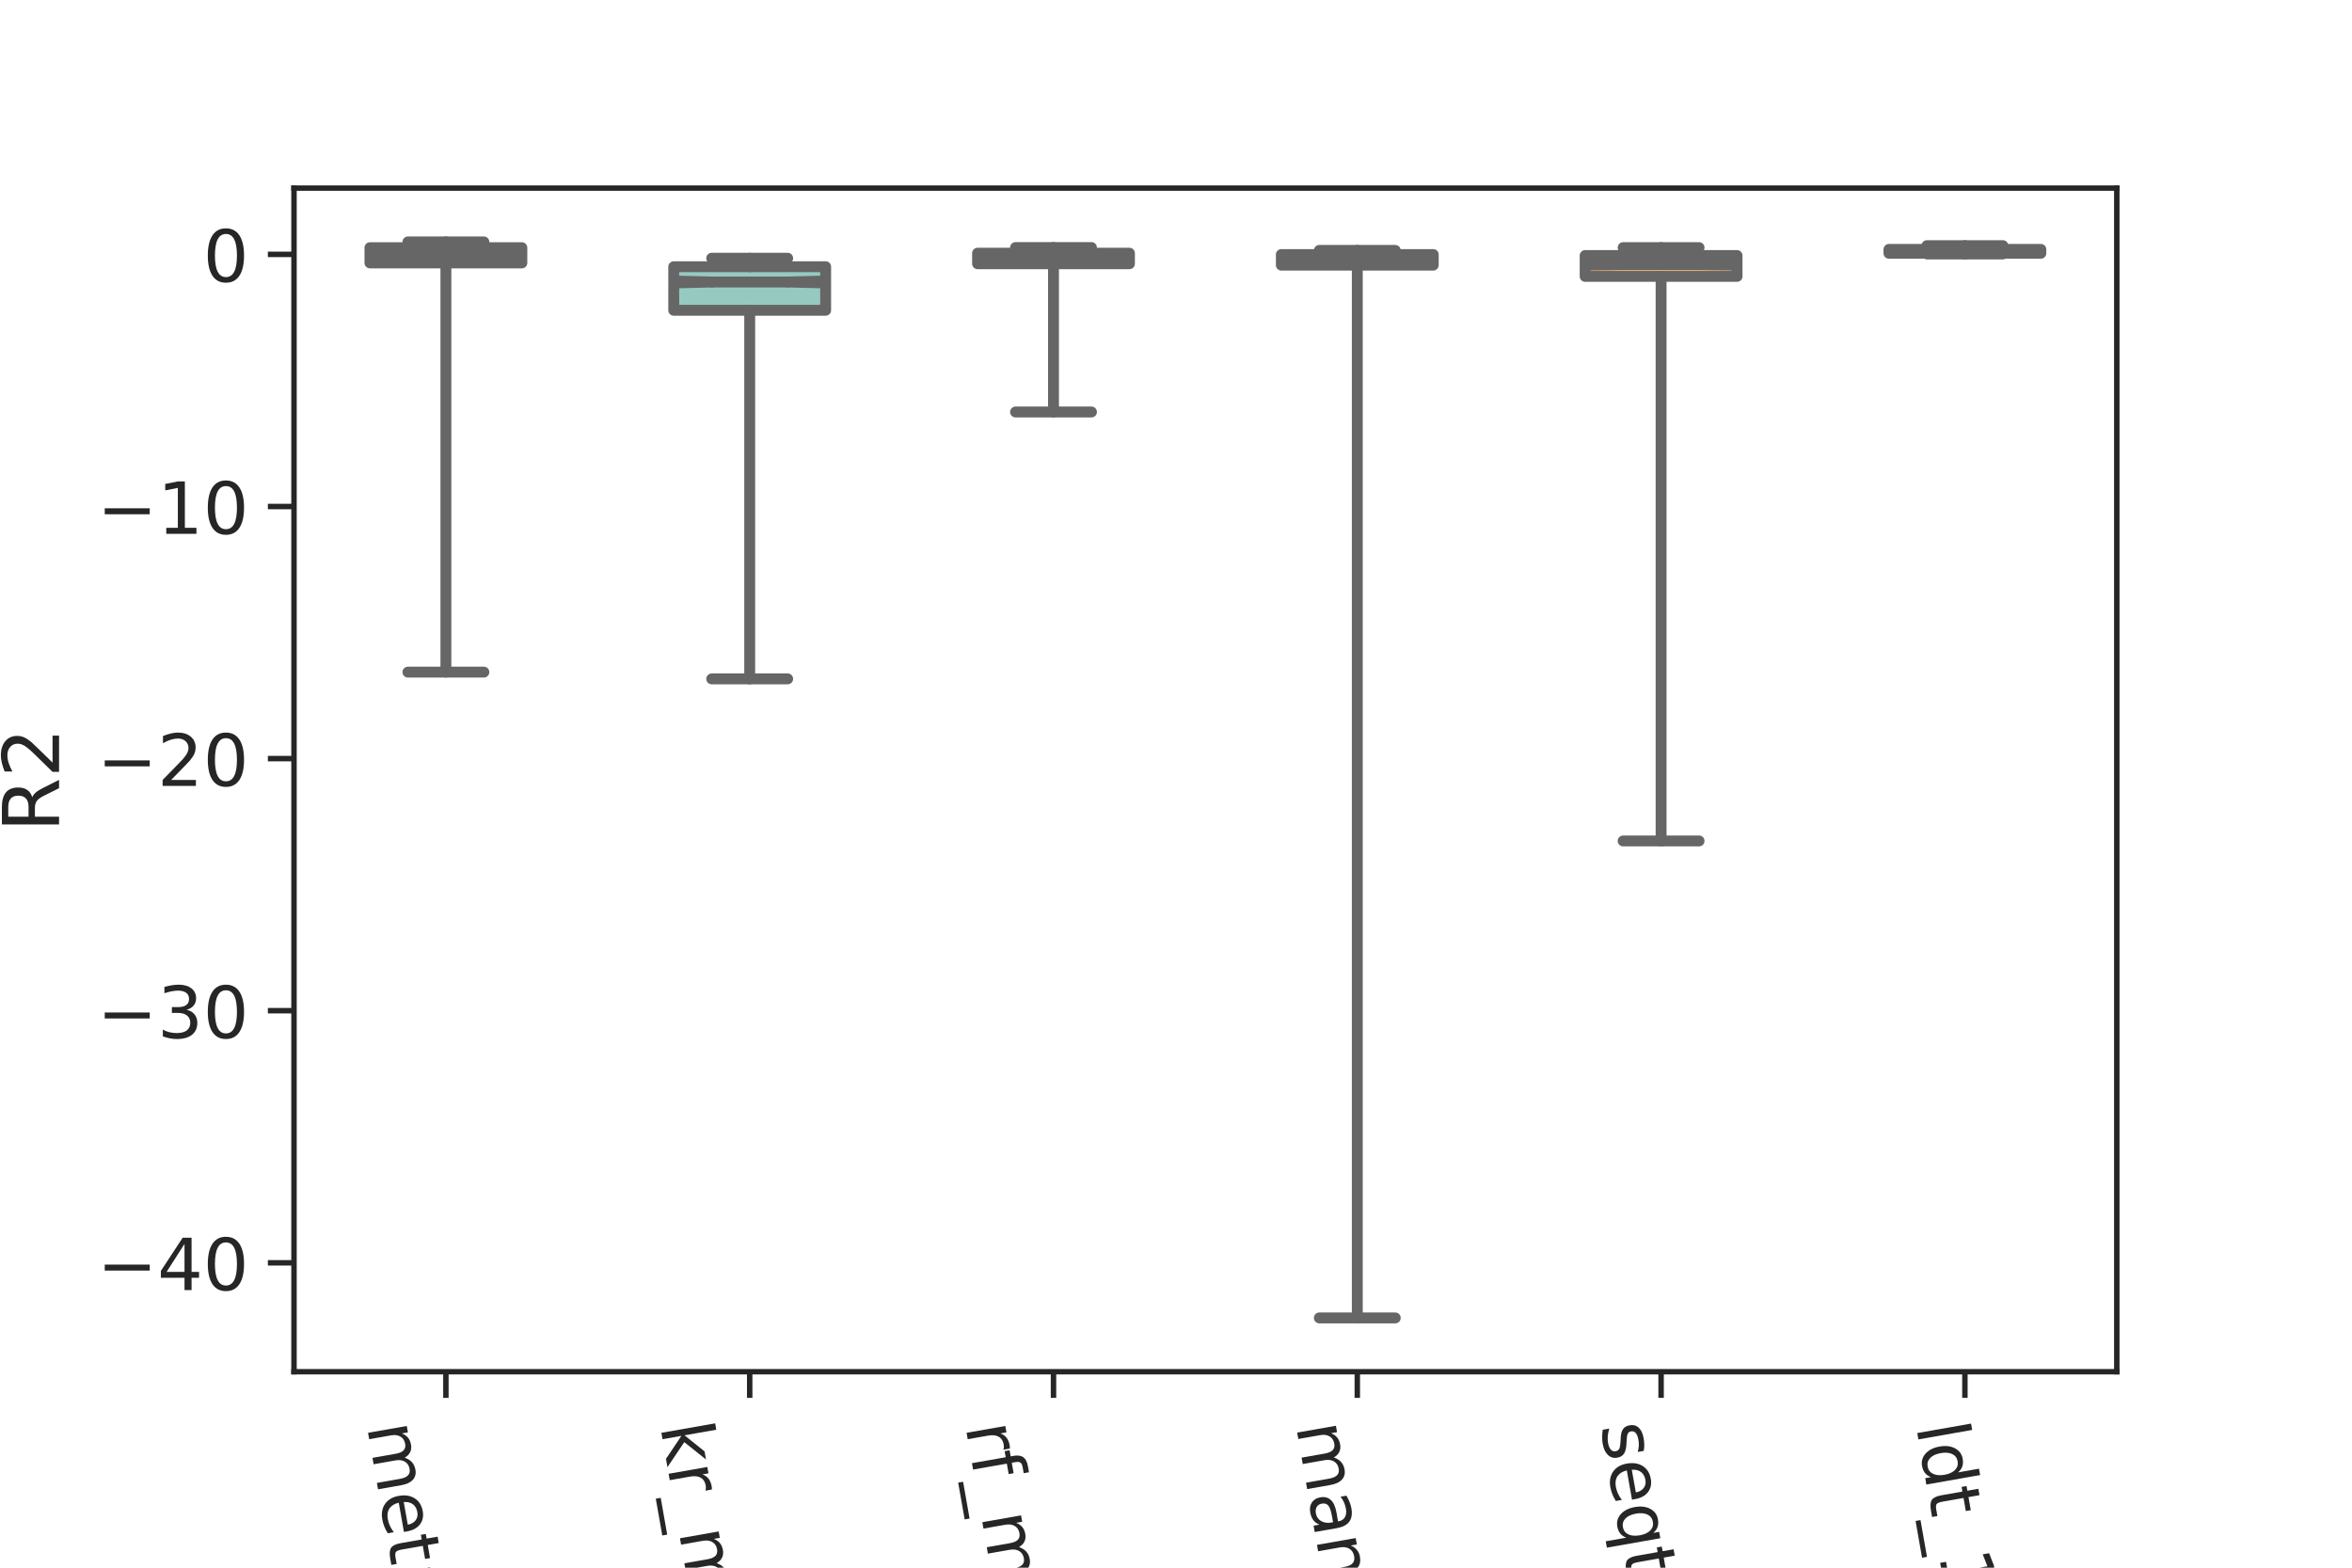 <?xml version="1.0" encoding="utf-8" standalone="no"?>
<!DOCTYPE svg PUBLIC "-//W3C//DTD SVG 1.1//EN"
  "http://www.w3.org/Graphics/SVG/1.1/DTD/svg11.dtd">
<!-- Created with matplotlib (https://matplotlib.org/) -->
<svg height="288pt" version="1.1" viewBox="0 0 432 288" width="432pt" xmlns="http://www.w3.org/2000/svg" xmlns:xlink="http://www.w3.org/1999/xlink">
 <defs>
  <style type="text/css">
*{stroke-linecap:butt;stroke-linejoin:round;}
  </style>
 </defs>
 <g id="figure_1">
  <g id="patch_1">
   <path d="M 0 288 
L 432 288 
L 432 0 
L 0 0 
z
" style="fill:#ffffff;"/>
  </g>
  <g id="axes_1">
   <g id="patch_2">
    <path d="M 54 252 
L 388.8 252 
L 388.8 34.56 
L 54 34.56 
z
" style="fill:#ffffff;"/>
   </g>
   <g id="matplotlib.axis_1">
    <g id="xtick_1">
     <g id="line2d_1">
      <defs>
       <path d="M 0 0 
L 0 4.8 
" id="m6acad66c8d" style="stroke:#262626;"/>
      </defs>
      <g>
       <use style="fill:#262626;stroke:#262626;" x="81.9" xlink:href="#m6acad66c8d" y="252"/>
      </g>
     </g>
     <g id="text_1">
      <!-- metakrr_sk_cnn_10 -->
      <defs>
       <path d="M 52 44.188 
Q 55.375 50.25 60.062 53.125 
Q 64.75 56 71.094 56 
Q 79.641 56 84.281 50.016 
Q 88.922 44.047 88.922 33.016 
L 88.922 0 
L 79.891 0 
L 79.891 32.719 
Q 79.891 40.578 77.094 44.375 
Q 74.312 48.188 68.609 48.188 
Q 61.625 48.188 57.562 43.547 
Q 53.516 38.922 53.516 30.906 
L 53.516 0 
L 44.484 0 
L 44.484 32.719 
Q 44.484 40.625 41.703 44.406 
Q 38.922 48.188 33.109 48.188 
Q 26.219 48.188 22.156 43.531 
Q 18.109 38.875 18.109 30.906 
L 18.109 0 
L 9.078 0 
L 9.078 54.688 
L 18.109 54.688 
L 18.109 46.188 
Q 21.188 51.219 25.484 53.609 
Q 29.781 56 35.688 56 
Q 41.656 56 45.828 52.969 
Q 50 49.953 52 44.188 
z
" id="DejaVuSans-109"/>
       <path d="M 56.203 29.594 
L 56.203 25.203 
L 14.891 25.203 
Q 15.484 15.922 20.484 11.062 
Q 25.484 6.203 34.422 6.203 
Q 39.594 6.203 44.453 7.469 
Q 49.312 8.734 54.109 11.281 
L 54.109 2.781 
Q 49.266 0.734 44.188 -0.344 
Q 39.109 -1.422 33.891 -1.422 
Q 20.797 -1.422 13.156 6.188 
Q 5.516 13.812 5.516 26.812 
Q 5.516 40.234 12.766 48.109 
Q 20.016 56 32.328 56 
Q 43.359 56 49.781 48.891 
Q 56.203 41.797 56.203 29.594 
z
M 47.219 32.234 
Q 47.125 39.594 43.094 43.984 
Q 39.062 48.391 32.422 48.391 
Q 24.906 48.391 20.391 44.141 
Q 15.875 39.891 15.188 32.172 
z
" id="DejaVuSans-101"/>
       <path d="M 18.312 70.219 
L 18.312 54.688 
L 36.812 54.688 
L 36.812 47.703 
L 18.312 47.703 
L 18.312 18.016 
Q 18.312 11.328 20.141 9.422 
Q 21.969 7.516 27.594 7.516 
L 36.812 7.516 
L 36.812 0 
L 27.594 0 
Q 17.188 0 13.234 3.875 
Q 9.281 7.766 9.281 18.016 
L 9.281 47.703 
L 2.688 47.703 
L 2.688 54.688 
L 9.281 54.688 
L 9.281 70.219 
z
" id="DejaVuSans-116"/>
       <path d="M 34.281 27.484 
Q 23.391 27.484 19.188 25 
Q 14.984 22.516 14.984 16.5 
Q 14.984 11.719 18.141 8.906 
Q 21.297 6.109 26.703 6.109 
Q 34.188 6.109 38.703 11.406 
Q 43.219 16.703 43.219 25.484 
L 43.219 27.484 
z
M 52.203 31.203 
L 52.203 0 
L 43.219 0 
L 43.219 8.297 
Q 40.141 3.328 35.547 0.953 
Q 30.953 -1.422 24.312 -1.422 
Q 15.922 -1.422 10.953 3.297 
Q 6 8.016 6 15.922 
Q 6 25.141 12.172 29.828 
Q 18.359 34.516 30.609 34.516 
L 43.219 34.516 
L 43.219 35.406 
Q 43.219 41.609 39.141 45 
Q 35.062 48.391 27.688 48.391 
Q 23 48.391 18.547 47.266 
Q 14.109 46.141 10.016 43.891 
L 10.016 52.203 
Q 14.938 54.109 19.578 55.047 
Q 24.219 56 28.609 56 
Q 40.484 56 46.344 49.844 
Q 52.203 43.703 52.203 31.203 
z
" id="DejaVuSans-97"/>
       <path d="M 9.078 75.984 
L 18.109 75.984 
L 18.109 31.109 
L 44.922 54.688 
L 56.391 54.688 
L 27.391 29.109 
L 57.625 0 
L 45.906 0 
L 18.109 26.703 
L 18.109 0 
L 9.078 0 
z
" id="DejaVuSans-107"/>
       <path d="M 41.109 46.297 
Q 39.594 47.172 37.812 47.578 
Q 36.031 48 33.891 48 
Q 26.266 48 22.188 43.047 
Q 18.109 38.094 18.109 28.812 
L 18.109 0 
L 9.078 0 
L 9.078 54.688 
L 18.109 54.688 
L 18.109 46.188 
Q 20.953 51.172 25.484 53.578 
Q 30.031 56 36.531 56 
Q 37.453 56 38.578 55.875 
Q 39.703 55.766 41.062 55.516 
z
" id="DejaVuSans-114"/>
       <path d="M 50.984 -16.609 
L 50.984 -23.578 
L -0.984 -23.578 
L -0.984 -16.609 
z
" id="DejaVuSans-95"/>
       <path d="M 44.281 53.078 
L 44.281 44.578 
Q 40.484 46.531 36.375 47.5 
Q 32.281 48.484 27.875 48.484 
Q 21.188 48.484 17.844 46.438 
Q 14.5 44.391 14.5 40.281 
Q 14.5 37.156 16.891 35.375 
Q 19.281 33.594 26.516 31.984 
L 29.594 31.297 
Q 39.156 29.25 43.188 25.516 
Q 47.219 21.781 47.219 15.094 
Q 47.219 7.469 41.188 3.016 
Q 35.156 -1.422 24.609 -1.422 
Q 20.219 -1.422 15.453 -0.562 
Q 10.688 0.297 5.422 2 
L 5.422 11.281 
Q 10.406 8.688 15.234 7.391 
Q 20.062 6.109 24.812 6.109 
Q 31.156 6.109 34.562 8.281 
Q 37.984 10.453 37.984 14.406 
Q 37.984 18.062 35.516 20.016 
Q 33.062 21.969 24.703 23.781 
L 21.578 24.516 
Q 13.234 26.266 9.516 29.906 
Q 5.812 33.547 5.812 39.891 
Q 5.812 47.609 11.281 51.797 
Q 16.75 56 26.812 56 
Q 31.781 56 36.172 55.266 
Q 40.578 54.547 44.281 53.078 
z
" id="DejaVuSans-115"/>
       <path d="M 48.781 52.594 
L 48.781 44.188 
Q 44.969 46.297 41.141 47.344 
Q 37.312 48.391 33.406 48.391 
Q 24.656 48.391 19.812 42.844 
Q 14.984 37.312 14.984 27.297 
Q 14.984 17.281 19.812 11.734 
Q 24.656 6.203 33.406 6.203 
Q 37.312 6.203 41.141 7.25 
Q 44.969 8.297 48.781 10.406 
L 48.781 2.094 
Q 45.016 0.344 40.984 -0.531 
Q 36.969 -1.422 32.422 -1.422 
Q 20.062 -1.422 12.781 6.344 
Q 5.516 14.109 5.516 27.297 
Q 5.516 40.672 12.859 48.328 
Q 20.219 56 33.016 56 
Q 37.156 56 41.109 55.141 
Q 45.062 54.297 48.781 52.594 
z
" id="DejaVuSans-99"/>
       <path d="M 54.891 33.016 
L 54.891 0 
L 45.906 0 
L 45.906 32.719 
Q 45.906 40.484 42.875 44.328 
Q 39.844 48.188 33.797 48.188 
Q 26.516 48.188 22.312 43.547 
Q 18.109 38.922 18.109 30.906 
L 18.109 0 
L 9.078 0 
L 9.078 54.688 
L 18.109 54.688 
L 18.109 46.188 
Q 21.344 51.125 25.703 53.562 
Q 30.078 56 35.797 56 
Q 45.219 56 50.047 50.172 
Q 54.891 44.344 54.891 33.016 
z
" id="DejaVuSans-110"/>
       <path d="M 12.406 8.297 
L 28.516 8.297 
L 28.516 63.922 
L 10.984 60.406 
L 10.984 69.391 
L 28.422 72.906 
L 38.281 72.906 
L 38.281 8.297 
L 54.391 8.297 
L 54.391 0 
L 12.406 0 
z
" id="DejaVuSans-49"/>
       <path d="M 31.781 66.406 
Q 24.172 66.406 20.328 58.906 
Q 16.5 51.422 16.5 36.375 
Q 16.5 21.391 20.328 13.891 
Q 24.172 6.391 31.781 6.391 
Q 39.453 6.391 43.281 13.891 
Q 47.125 21.391 47.125 36.375 
Q 47.125 51.422 43.281 58.906 
Q 39.453 66.406 31.781 66.406 
z
M 31.781 74.219 
Q 44.047 74.219 50.516 64.516 
Q 56.984 54.828 56.984 36.375 
Q 56.984 17.969 50.516 8.266 
Q 44.047 -1.422 31.781 -1.422 
Q 19.531 -1.422 13.062 8.266 
Q 6.594 17.969 6.594 36.375 
Q 6.594 54.828 13.062 64.516 
Q 19.531 74.219 31.781 74.219 
z
" id="DejaVuSans-48"/>
      </defs>
      <g style="fill:#262626;" transform="translate(67.394 262.042)rotate(-280)scale(0.132 -0.132)">
       <use xlink:href="#DejaVuSans-109"/>
       <use x="97.412" xlink:href="#DejaVuSans-101"/>
       <use x="158.936" xlink:href="#DejaVuSans-116"/>
       <use x="198.145" xlink:href="#DejaVuSans-97"/>
       <use x="259.424" xlink:href="#DejaVuSans-107"/>
       <use x="317.334" xlink:href="#DejaVuSans-114"/>
       <use x="358.432" xlink:href="#DejaVuSans-114"/>
       <use x="399.545" xlink:href="#DejaVuSans-95"/>
       <use x="449.545" xlink:href="#DejaVuSans-115"/>
       <use x="501.645" xlink:href="#DejaVuSans-107"/>
       <use x="559.555" xlink:href="#DejaVuSans-95"/>
       <use x="609.555" xlink:href="#DejaVuSans-99"/>
       <use x="664.535" xlink:href="#DejaVuSans-110"/>
       <use x="727.914" xlink:href="#DejaVuSans-110"/>
       <use x="791.293" xlink:href="#DejaVuSans-95"/>
       <use x="841.293" xlink:href="#DejaVuSans-49"/>
       <use x="904.916" xlink:href="#DejaVuSans-48"/>
      </g>
     </g>
    </g>
    <g id="xtick_2">
     <g id="line2d_2">
      <g>
       <use style="fill:#262626;stroke:#262626;" x="137.7" xlink:href="#m6acad66c8d" y="252"/>
      </g>
     </g>
     <g id="text_2">
      <!-- kr_morgan_circular_10 -->
      <defs>
       <path d="M 30.609 48.391 
Q 23.391 48.391 19.188 42.75 
Q 14.984 37.109 14.984 27.297 
Q 14.984 17.484 19.156 11.844 
Q 23.344 6.203 30.609 6.203 
Q 37.797 6.203 41.984 11.859 
Q 46.188 17.531 46.188 27.297 
Q 46.188 37.016 41.984 42.703 
Q 37.797 48.391 30.609 48.391 
z
M 30.609 56 
Q 42.328 56 49.016 48.375 
Q 55.719 40.766 55.719 27.297 
Q 55.719 13.875 49.016 6.219 
Q 42.328 -1.422 30.609 -1.422 
Q 18.844 -1.422 12.172 6.219 
Q 5.516 13.875 5.516 27.297 
Q 5.516 40.766 12.172 48.375 
Q 18.844 56 30.609 56 
z
" id="DejaVuSans-111"/>
       <path d="M 45.406 27.984 
Q 45.406 37.75 41.375 43.109 
Q 37.359 48.484 30.078 48.484 
Q 22.859 48.484 18.828 43.109 
Q 14.797 37.75 14.797 27.984 
Q 14.797 18.266 18.828 12.891 
Q 22.859 7.516 30.078 7.516 
Q 37.359 7.516 41.375 12.891 
Q 45.406 18.266 45.406 27.984 
z
M 54.391 6.781 
Q 54.391 -7.172 48.188 -13.984 
Q 42 -20.797 29.203 -20.797 
Q 24.469 -20.797 20.266 -20.094 
Q 16.062 -19.391 12.109 -17.922 
L 12.109 -9.188 
Q 16.062 -11.328 19.922 -12.344 
Q 23.781 -13.375 27.781 -13.375 
Q 36.625 -13.375 41.016 -8.766 
Q 45.406 -4.156 45.406 5.172 
L 45.406 9.625 
Q 42.625 4.781 38.281 2.391 
Q 33.938 0 27.875 0 
Q 17.828 0 11.672 7.656 
Q 5.516 15.328 5.516 27.984 
Q 5.516 40.672 11.672 48.328 
Q 17.828 56 27.875 56 
Q 33.938 56 38.281 53.609 
Q 42.625 51.219 45.406 46.391 
L 45.406 54.688 
L 54.391 54.688 
z
" id="DejaVuSans-103"/>
       <path d="M 9.422 54.688 
L 18.406 54.688 
L 18.406 0 
L 9.422 0 
z
M 9.422 75.984 
L 18.406 75.984 
L 18.406 64.594 
L 9.422 64.594 
z
" id="DejaVuSans-105"/>
       <path d="M 8.5 21.578 
L 8.5 54.688 
L 17.484 54.688 
L 17.484 21.922 
Q 17.484 14.156 20.5 10.266 
Q 23.531 6.391 29.594 6.391 
Q 36.859 6.391 41.078 11.031 
Q 45.312 15.672 45.312 23.688 
L 45.312 54.688 
L 54.297 54.688 
L 54.297 0 
L 45.312 0 
L 45.312 8.406 
Q 42.047 3.422 37.719 1 
Q 33.406 -1.422 27.688 -1.422 
Q 18.266 -1.422 13.375 4.438 
Q 8.5 10.297 8.5 21.578 
z
M 31.109 56 
z
" id="DejaVuSans-117"/>
       <path d="M 9.422 75.984 
L 18.406 75.984 
L 18.406 0 
L 9.422 0 
z
" id="DejaVuSans-108"/>
      </defs>
      <g style="fill:#262626;" transform="translate(121.269 262.042)rotate(-280)scale(0.132 -0.132)">
       <use xlink:href="#DejaVuSans-107"/>
       <use x="57.91" xlink:href="#DejaVuSans-114"/>
       <use x="99.023" xlink:href="#DejaVuSans-95"/>
       <use x="149.023" xlink:href="#DejaVuSans-109"/>
       <use x="246.436" xlink:href="#DejaVuSans-111"/>
       <use x="307.617" xlink:href="#DejaVuSans-114"/>
       <use x="348.715" xlink:href="#DejaVuSans-103"/>
       <use x="412.191" xlink:href="#DejaVuSans-97"/>
       <use x="473.471" xlink:href="#DejaVuSans-110"/>
       <use x="536.85" xlink:href="#DejaVuSans-95"/>
       <use x="586.85" xlink:href="#DejaVuSans-99"/>
       <use x="641.83" xlink:href="#DejaVuSans-105"/>
       <use x="669.613" xlink:href="#DejaVuSans-114"/>
       <use x="710.695" xlink:href="#DejaVuSans-99"/>
       <use x="765.676" xlink:href="#DejaVuSans-117"/>
       <use x="829.055" xlink:href="#DejaVuSans-108"/>
       <use x="856.838" xlink:href="#DejaVuSans-97"/>
       <use x="918.117" xlink:href="#DejaVuSans-114"/>
       <use x="959.23" xlink:href="#DejaVuSans-95"/>
       <use x="1009.23" xlink:href="#DejaVuSans-49"/>
       <use x="1072.854" xlink:href="#DejaVuSans-48"/>
      </g>
     </g>
    </g>
    <g id="xtick_3">
     <g id="line2d_3">
      <g>
       <use style="fill:#262626;stroke:#262626;" x="193.5" xlink:href="#m6acad66c8d" y="252"/>
      </g>
     </g>
     <g id="text_3">
      <!-- rf_morgan_circular_10 -->
      <defs>
       <path d="M 37.109 75.984 
L 37.109 68.5 
L 28.516 68.5 
Q 23.688 68.5 21.797 66.547 
Q 19.922 64.594 19.922 59.516 
L 19.922 54.688 
L 34.719 54.688 
L 34.719 47.703 
L 19.922 47.703 
L 19.922 0 
L 10.891 0 
L 10.891 47.703 
L 2.297 47.703 
L 2.297 54.688 
L 10.891 54.688 
L 10.891 58.5 
Q 10.891 67.625 15.141 71.797 
Q 19.391 75.984 28.609 75.984 
z
" id="DejaVuSans-102"/>
      </defs>
      <g style="fill:#262626;" transform="translate(177.329 262.042)rotate(-280)scale(0.132 -0.132)">
       <use xlink:href="#DejaVuSans-114"/>
       <use x="41.113" xlink:href="#DejaVuSans-102"/>
       <use x="76.318" xlink:href="#DejaVuSans-95"/>
       <use x="126.318" xlink:href="#DejaVuSans-109"/>
       <use x="223.73" xlink:href="#DejaVuSans-111"/>
       <use x="284.912" xlink:href="#DejaVuSans-114"/>
       <use x="326.01" xlink:href="#DejaVuSans-103"/>
       <use x="389.486" xlink:href="#DejaVuSans-97"/>
       <use x="450.766" xlink:href="#DejaVuSans-110"/>
       <use x="514.145" xlink:href="#DejaVuSans-95"/>
       <use x="564.145" xlink:href="#DejaVuSans-99"/>
       <use x="619.125" xlink:href="#DejaVuSans-105"/>
       <use x="646.908" xlink:href="#DejaVuSans-114"/>
       <use x="687.99" xlink:href="#DejaVuSans-99"/>
       <use x="742.971" xlink:href="#DejaVuSans-117"/>
       <use x="806.35" xlink:href="#DejaVuSans-108"/>
       <use x="834.133" xlink:href="#DejaVuSans-97"/>
       <use x="895.412" xlink:href="#DejaVuSans-114"/>
       <use x="936.525" xlink:href="#DejaVuSans-95"/>
       <use x="986.525" xlink:href="#DejaVuSans-49"/>
       <use x="1050.148" xlink:href="#DejaVuSans-48"/>
      </g>
     </g>
    </g>
    <g id="xtick_4">
     <g id="line2d_4">
      <g>
       <use style="fill:#262626;stroke:#262626;" x="249.3" xlink:href="#m6acad66c8d" y="252"/>
      </g>
     </g>
     <g id="text_4">
      <!-- mann_cnn_10 -->
      <g style="fill:#262626;" transform="translate(238.05 262.001)rotate(-280)scale(0.132 -0.132)">
       <use xlink:href="#DejaVuSans-109"/>
       <use x="97.412" xlink:href="#DejaVuSans-97"/>
       <use x="158.691" xlink:href="#DejaVuSans-110"/>
       <use x="222.07" xlink:href="#DejaVuSans-110"/>
       <use x="285.449" xlink:href="#DejaVuSans-95"/>
       <use x="335.449" xlink:href="#DejaVuSans-99"/>
       <use x="390.43" xlink:href="#DejaVuSans-110"/>
       <use x="453.809" xlink:href="#DejaVuSans-110"/>
       <use x="517.188" xlink:href="#DejaVuSans-95"/>
       <use x="567.188" xlink:href="#DejaVuSans-49"/>
       <use x="630.811" xlink:href="#DejaVuSans-48"/>
      </g>
     </g>
    </g>
    <g id="xtick_5">
     <g id="line2d_5">
      <g>
       <use style="fill:#262626;stroke:#262626;" x="305.1" xlink:href="#m6acad66c8d" y="252"/>
      </g>
     </g>
     <g id="text_5">
      <!-- seqtoseq__10 -->
      <defs>
       <path d="M 14.797 27.297 
Q 14.797 17.391 18.875 11.75 
Q 22.953 6.109 30.078 6.109 
Q 37.203 6.109 41.297 11.75 
Q 45.406 17.391 45.406 27.297 
Q 45.406 37.203 41.297 42.844 
Q 37.203 48.484 30.078 48.484 
Q 22.953 48.484 18.875 42.844 
Q 14.797 37.203 14.797 27.297 
z
M 45.406 8.203 
Q 42.578 3.328 38.25 0.953 
Q 33.938 -1.422 27.875 -1.422 
Q 17.969 -1.422 11.734 6.484 
Q 5.516 14.406 5.516 27.297 
Q 5.516 40.188 11.734 48.094 
Q 17.969 56 27.875 56 
Q 33.938 56 38.25 53.625 
Q 42.578 51.266 45.406 46.391 
L 45.406 54.688 
L 54.391 54.688 
L 54.391 -20.797 
L 45.406 -20.797 
z
" id="DejaVuSans-113"/>
      </defs>
      <g style="fill:#262626;" transform="translate(293.994 262.001)rotate(-280)scale(0.132 -0.132)">
       <use xlink:href="#DejaVuSans-115"/>
       <use x="52.1" xlink:href="#DejaVuSans-101"/>
       <use x="113.623" xlink:href="#DejaVuSans-113"/>
       <use x="177.1" xlink:href="#DejaVuSans-116"/>
       <use x="216.309" xlink:href="#DejaVuSans-111"/>
       <use x="277.49" xlink:href="#DejaVuSans-115"/>
       <use x="329.59" xlink:href="#DejaVuSans-101"/>
       <use x="391.113" xlink:href="#DejaVuSans-113"/>
       <use x="454.59" xlink:href="#DejaVuSans-95"/>
       <use x="504.59" xlink:href="#DejaVuSans-95"/>
       <use x="554.59" xlink:href="#DejaVuSans-49"/>
       <use x="618.213" xlink:href="#DejaVuSans-48"/>
      </g>
     </g>
    </g>
    <g id="xtick_6">
     <g id="line2d_6">
      <g>
       <use style="fill:#262626;stroke:#262626;" x="360.9" xlink:href="#m6acad66c8d" y="252"/>
      </g>
     </g>
     <g id="text_6">
      <!-- ldt_10_10 -->
      <defs>
       <path d="M 45.406 46.391 
L 45.406 75.984 
L 54.391 75.984 
L 54.391 0 
L 45.406 0 
L 45.406 8.203 
Q 42.578 3.328 38.25 0.953 
Q 33.938 -1.422 27.875 -1.422 
Q 17.969 -1.422 11.734 6.484 
Q 5.516 14.406 5.516 27.297 
Q 5.516 40.188 11.734 48.094 
Q 17.969 56 27.875 56 
Q 33.938 56 38.25 53.625 
Q 42.578 51.266 45.406 46.391 
z
M 14.797 27.297 
Q 14.797 17.391 18.875 11.75 
Q 22.953 6.109 30.078 6.109 
Q 37.203 6.109 41.297 11.75 
Q 45.406 17.391 45.406 27.297 
Q 45.406 37.203 41.297 42.844 
Q 37.203 48.484 30.078 48.484 
Q 22.953 48.484 18.875 42.844 
Q 14.797 37.203 14.797 27.297 
z
" id="DejaVuSans-100"/>
      </defs>
      <g style="fill:#262626;" transform="translate(351.936 262.042)rotate(-280)scale(0.132 -0.132)">
       <use xlink:href="#DejaVuSans-108"/>
       <use x="27.783" xlink:href="#DejaVuSans-100"/>
       <use x="91.26" xlink:href="#DejaVuSans-116"/>
       <use x="130.469" xlink:href="#DejaVuSans-95"/>
       <use x="180.469" xlink:href="#DejaVuSans-49"/>
       <use x="244.092" xlink:href="#DejaVuSans-48"/>
       <use x="307.715" xlink:href="#DejaVuSans-95"/>
       <use x="357.715" xlink:href="#DejaVuSans-49"/>
       <use x="421.338" xlink:href="#DejaVuSans-48"/>
      </g>
     </g>
    </g>
    <g id="text_7">
     <!-- method -->
     <defs>
      <path d="M 54.891 33.016 
L 54.891 0 
L 45.906 0 
L 45.906 32.719 
Q 45.906 40.484 42.875 44.328 
Q 39.844 48.188 33.797 48.188 
Q 26.516 48.188 22.312 43.547 
Q 18.109 38.922 18.109 30.906 
L 18.109 0 
L 9.078 0 
L 9.078 75.984 
L 18.109 75.984 
L 18.109 46.188 
Q 21.344 51.125 25.703 53.562 
Q 30.078 56 35.797 56 
Q 45.219 56 50.047 50.172 
Q 54.891 44.344 54.891 33.016 
z
" id="DejaVuSans-104"/>
     </defs>
     <g style="fill:#262626;" transform="translate(193.595 425.259)scale(0.144 -0.144)">
      <use xlink:href="#DejaVuSans-109"/>
      <use x="97.412" xlink:href="#DejaVuSans-101"/>
      <use x="158.936" xlink:href="#DejaVuSans-116"/>
      <use x="198.145" xlink:href="#DejaVuSans-104"/>
      <use x="261.523" xlink:href="#DejaVuSans-111"/>
      <use x="322.705" xlink:href="#DejaVuSans-100"/>
     </g>
    </g>
   </g>
   <g id="matplotlib.axis_2">
    <g id="ytick_1">
     <g id="line2d_7">
      <defs>
       <path d="M 0 0 
L -4.8 0 
" id="ma73cb4ff4a" style="stroke:#262626;"/>
      </defs>
      <g>
       <use style="fill:#262626;stroke:#262626;" x="54" xlink:href="#ma73cb4ff4a" y="231.992"/>
      </g>
     </g>
     <g id="text_8">
      <!-- −40 -->
      <defs>
       <path d="M 10.594 35.5 
L 73.188 35.5 
L 73.188 27.203 
L 10.594 27.203 
z
" id="DejaVuSans-8722"/>
       <path d="M 37.797 64.312 
L 12.891 25.391 
L 37.797 25.391 
z
M 35.203 72.906 
L 47.609 72.906 
L 47.609 25.391 
L 58.016 25.391 
L 58.016 17.188 
L 47.609 17.188 
L 47.609 0 
L 37.797 0 
L 37.797 17.188 
L 4.891 17.188 
L 4.891 26.703 
z
" id="DejaVuSans-52"/>
      </defs>
      <g style="fill:#262626;" transform="translate(17.842 237.007)scale(0.132 -0.132)">
       <use xlink:href="#DejaVuSans-8722"/>
       <use x="83.789" xlink:href="#DejaVuSans-52"/>
       <use x="147.412" xlink:href="#DejaVuSans-48"/>
      </g>
     </g>
    </g>
    <g id="ytick_2">
     <g id="line2d_8">
      <g>
       <use style="fill:#262626;stroke:#262626;" x="54" xlink:href="#ma73cb4ff4a" y="185.677"/>
      </g>
     </g>
     <g id="text_9">
      <!-- −30 -->
      <defs>
       <path d="M 40.578 39.312 
Q 47.656 37.797 51.625 33 
Q 55.609 28.219 55.609 21.188 
Q 55.609 10.406 48.188 4.484 
Q 40.766 -1.422 27.094 -1.422 
Q 22.516 -1.422 17.656 -0.516 
Q 12.797 0.391 7.625 2.203 
L 7.625 11.719 
Q 11.719 9.328 16.594 8.109 
Q 21.484 6.891 26.812 6.891 
Q 36.078 6.891 40.938 10.547 
Q 45.797 14.203 45.797 21.188 
Q 45.797 27.641 41.281 31.266 
Q 36.766 34.906 28.719 34.906 
L 20.219 34.906 
L 20.219 43.016 
L 29.109 43.016 
Q 36.375 43.016 40.234 45.922 
Q 44.094 48.828 44.094 54.297 
Q 44.094 59.906 40.109 62.906 
Q 36.141 65.922 28.719 65.922 
Q 24.656 65.922 20.016 65.031 
Q 15.375 64.156 9.812 62.312 
L 9.812 71.094 
Q 15.438 72.656 20.344 73.438 
Q 25.25 74.219 29.594 74.219 
Q 40.828 74.219 47.359 69.109 
Q 53.906 64.016 53.906 55.328 
Q 53.906 49.266 50.438 45.094 
Q 46.969 40.922 40.578 39.312 
z
" id="DejaVuSans-51"/>
      </defs>
      <g style="fill:#262626;" transform="translate(17.842 190.692)scale(0.132 -0.132)">
       <use xlink:href="#DejaVuSans-8722"/>
       <use x="83.789" xlink:href="#DejaVuSans-51"/>
       <use x="147.412" xlink:href="#DejaVuSans-48"/>
      </g>
     </g>
    </g>
    <g id="ytick_3">
     <g id="line2d_9">
      <g>
       <use style="fill:#262626;stroke:#262626;" x="54" xlink:href="#ma73cb4ff4a" y="139.363"/>
      </g>
     </g>
     <g id="text_10">
      <!-- −20 -->
      <defs>
       <path d="M 19.188 8.297 
L 53.609 8.297 
L 53.609 0 
L 7.328 0 
L 7.328 8.297 
Q 12.938 14.109 22.625 23.891 
Q 32.328 33.688 34.812 36.531 
Q 39.547 41.844 41.422 45.531 
Q 43.312 49.219 43.312 52.781 
Q 43.312 58.594 39.234 62.25 
Q 35.156 65.922 28.609 65.922 
Q 23.969 65.922 18.812 64.312 
Q 13.672 62.703 7.812 59.422 
L 7.812 69.391 
Q 13.766 71.781 18.938 73 
Q 24.125 74.219 28.422 74.219 
Q 39.75 74.219 46.484 68.547 
Q 53.219 62.891 53.219 53.422 
Q 53.219 48.922 51.531 44.891 
Q 49.859 40.875 45.406 35.406 
Q 44.188 33.984 37.641 27.219 
Q 31.109 20.453 19.188 8.297 
z
" id="DejaVuSans-50"/>
      </defs>
      <g style="fill:#262626;" transform="translate(17.842 144.378)scale(0.132 -0.132)">
       <use xlink:href="#DejaVuSans-8722"/>
       <use x="83.789" xlink:href="#DejaVuSans-50"/>
       <use x="147.412" xlink:href="#DejaVuSans-48"/>
      </g>
     </g>
    </g>
    <g id="ytick_4">
     <g id="line2d_10">
      <g>
       <use style="fill:#262626;stroke:#262626;" x="54" xlink:href="#ma73cb4ff4a" y="93.049"/>
      </g>
     </g>
     <g id="text_11">
      <!-- −10 -->
      <g style="fill:#262626;" transform="translate(17.842 98.064)scale(0.132 -0.132)">
       <use xlink:href="#DejaVuSans-8722"/>
       <use x="83.789" xlink:href="#DejaVuSans-49"/>
       <use x="147.412" xlink:href="#DejaVuSans-48"/>
      </g>
     </g>
    </g>
    <g id="ytick_5">
     <g id="line2d_11">
      <g>
       <use style="fill:#262626;stroke:#262626;" x="54" xlink:href="#ma73cb4ff4a" y="46.734"/>
      </g>
     </g>
     <g id="text_12">
      <!-- 0 -->
      <g style="fill:#262626;" transform="translate(37.301 51.749)scale(0.132 -0.132)">
       <use xlink:href="#DejaVuSans-48"/>
      </g>
     </g>
    </g>
    <g id="text_13">
     <!-- R2 -->
     <defs>
      <path d="M 44.391 34.188 
Q 47.562 33.109 50.562 29.594 
Q 53.562 26.078 56.594 19.922 
L 66.609 0 
L 56 0 
L 46.688 18.703 
Q 43.062 26.031 39.672 28.422 
Q 36.281 30.812 30.422 30.812 
L 19.672 30.812 
L 19.672 0 
L 9.812 0 
L 9.812 72.906 
L 32.078 72.906 
Q 44.578 72.906 50.734 67.672 
Q 56.891 62.453 56.891 51.906 
Q 56.891 45.016 53.688 40.469 
Q 50.484 35.938 44.391 34.188 
z
M 19.672 64.797 
L 19.672 38.922 
L 32.078 38.922 
Q 39.203 38.922 42.844 42.219 
Q 46.484 45.516 46.484 51.906 
Q 46.484 58.297 42.844 61.547 
Q 39.203 64.797 32.078 64.797 
z
" id="DejaVuSans-82"/>
     </defs>
     <g style="fill:#262626;" transform="translate(10.847 152.864)rotate(-90)scale(0.144 -0.144)">
      <use xlink:href="#DejaVuSans-82"/>
      <use x="69.482" xlink:href="#DejaVuSans-50"/>
     </g>
    </g>
   </g>
   <g id="patch_3">
    <path clip-path="url(#p56e59a5c90)" d="M 67.95 48.3 
L 95.85 48.3 
L 95.85 46.95 
L 88.875 46.887 
L 95.85 46.824 
L 95.85 45.5 
L 67.95 45.5 
L 67.95 46.824 
L 74.925 46.887 
L 67.95 46.95 
L 67.95 48.3 
z
" style="fill:#ea8e83;stroke:#666666;stroke-linejoin:miter;stroke-width:2;"/>
   </g>
   <g id="patch_4">
    <path clip-path="url(#p56e59a5c90)" d="M 123.75 56.999 
L 151.65 56.999 
L 151.65 51.985 
L 144.675 51.805 
L 151.65 51.626 
L 151.65 49.001 
L 123.75 49.001 
L 123.75 51.626 
L 130.725 51.805 
L 123.75 51.985 
L 123.75 56.999 
z
" style="fill:#96cac1;stroke:#666666;stroke-linejoin:miter;stroke-width:2;"/>
   </g>
   <g id="patch_5">
    <path clip-path="url(#p56e59a5c90)" d="M 179.55 48.451 
L 207.45 48.451 
L 207.45 47.463 
L 200.475 47.42 
L 207.45 47.376 
L 207.45 46.516 
L 179.55 46.516 
L 179.55 47.376 
L 186.525 47.42 
L 179.55 47.463 
L 179.55 48.451 
z
" style="fill:#8aafc9;stroke:#666666;stroke-linejoin:miter;stroke-width:2;"/>
   </g>
   <g id="patch_6">
    <path clip-path="url(#p56e59a5c90)" d="M 235.35 48.71 
L 263.25 48.71 
L 263.25 47.518 
L 256.275 47.475 
L 263.25 47.431 
L 263.25 46.764 
L 235.35 46.764 
L 235.35 47.431 
L 242.325 47.475 
L 235.35 47.518 
L 235.35 48.71 
z
" style="fill:#c1bed6;stroke:#666666;stroke-linejoin:miter;stroke-width:2;"/>
   </g>
   <g id="patch_7">
    <path clip-path="url(#p56e59a5c90)" d="M 291.15 50.776 
L 319.05 50.776 
L 319.05 48.691 
L 312.075 48.605 
L 319.05 48.519 
L 319.05 46.944 
L 291.15 46.944 
L 291.15 48.519 
L 298.125 48.605 
L 291.15 48.691 
L 291.15 50.776 
z
" style="fill:#eab375;stroke:#666666;stroke-linejoin:miter;stroke-width:2;"/>
   </g>
   <g id="patch_8">
    <path clip-path="url(#p56e59a5c90)" d="M 346.95 46.525 
L 374.85 46.525 
L 374.85 46.31 
L 367.875 46.293 
L 374.85 46.276 
L 374.85 45.817 
L 346.95 45.817 
L 346.95 46.276 
L 353.925 46.293 
L 346.95 46.31 
L 346.95 46.525 
z
" style="fill:#f6f6bc;stroke:#666666;stroke-linejoin:miter;stroke-width:2;"/>
   </g>
   <g id="line2d_12">
    <path clip-path="url(#p56e59a5c90)" d="M 81.9 48.3 
L 81.9 123.474 
" style="fill:none;stroke:#666666;stroke-linecap:round;stroke-width:2;"/>
   </g>
   <g id="line2d_13">
    <path clip-path="url(#p56e59a5c90)" d="M 81.9 45.5 
L 81.9 44.444 
" style="fill:none;stroke:#666666;stroke-linecap:round;stroke-width:2;"/>
   </g>
   <g id="line2d_14">
    <path clip-path="url(#p56e59a5c90)" d="M 74.925 123.474 
L 88.875 123.474 
" style="fill:none;stroke:#666666;stroke-linecap:round;stroke-width:2;"/>
   </g>
   <g id="line2d_15">
    <path clip-path="url(#p56e59a5c90)" d="M 74.925 44.444 
L 88.875 44.444 
" style="fill:none;stroke:#666666;stroke-linecap:round;stroke-width:2;"/>
   </g>
   <g id="line2d_16">
    <path clip-path="url(#p56e59a5c90)" d="M 137.7 56.999 
L 137.7 124.718 
" style="fill:none;stroke:#666666;stroke-linecap:round;stroke-width:2;"/>
   </g>
   <g id="line2d_17">
    <path clip-path="url(#p56e59a5c90)" d="M 137.7 49.001 
L 137.7 47.438 
" style="fill:none;stroke:#666666;stroke-linecap:round;stroke-width:2;"/>
   </g>
   <g id="line2d_18">
    <path clip-path="url(#p56e59a5c90)" d="M 130.725 124.718 
L 144.675 124.718 
" style="fill:none;stroke:#666666;stroke-linecap:round;stroke-width:2;"/>
   </g>
   <g id="line2d_19">
    <path clip-path="url(#p56e59a5c90)" d="M 130.725 47.438 
L 144.675 47.438 
" style="fill:none;stroke:#666666;stroke-linecap:round;stroke-width:2;"/>
   </g>
   <g id="line2d_20">
    <path clip-path="url(#p56e59a5c90)" d="M 193.5 48.451 
L 193.5 75.685 
" style="fill:none;stroke:#666666;stroke-linecap:round;stroke-width:2;"/>
   </g>
   <g id="line2d_21">
    <path clip-path="url(#p56e59a5c90)" d="M 193.5 46.516 
L 193.5 45.477 
" style="fill:none;stroke:#666666;stroke-linecap:round;stroke-width:2;"/>
   </g>
   <g id="line2d_22">
    <path clip-path="url(#p56e59a5c90)" d="M 186.525 75.685 
L 200.475 75.685 
" style="fill:none;stroke:#666666;stroke-linecap:round;stroke-width:2;"/>
   </g>
   <g id="line2d_23">
    <path clip-path="url(#p56e59a5c90)" d="M 186.525 45.477 
L 200.475 45.477 
" style="fill:none;stroke:#666666;stroke-linecap:round;stroke-width:2;"/>
   </g>
   <g id="line2d_24">
    <path clip-path="url(#p56e59a5c90)" d="M 249.3 48.71 
L 249.3 242.116 
" style="fill:none;stroke:#666666;stroke-linecap:round;stroke-width:2;"/>
   </g>
   <g id="line2d_25">
    <path clip-path="url(#p56e59a5c90)" d="M 249.3 46.764 
L 249.3 46.002 
" style="fill:none;stroke:#666666;stroke-linecap:round;stroke-width:2;"/>
   </g>
   <g id="line2d_26">
    <path clip-path="url(#p56e59a5c90)" d="M 242.325 242.116 
L 256.275 242.116 
" style="fill:none;stroke:#666666;stroke-linecap:round;stroke-width:2;"/>
   </g>
   <g id="line2d_27">
    <path clip-path="url(#p56e59a5c90)" d="M 242.325 46.002 
L 256.275 46.002 
" style="fill:none;stroke:#666666;stroke-linecap:round;stroke-width:2;"/>
   </g>
   <g id="line2d_28">
    <path clip-path="url(#p56e59a5c90)" d="M 305.1 50.776 
L 305.1 154.489 
" style="fill:none;stroke:#666666;stroke-linecap:round;stroke-width:2;"/>
   </g>
   <g id="line2d_29">
    <path clip-path="url(#p56e59a5c90)" d="M 305.1 46.944 
L 305.1 45.487 
" style="fill:none;stroke:#666666;stroke-linecap:round;stroke-width:2;"/>
   </g>
   <g id="line2d_30">
    <path clip-path="url(#p56e59a5c90)" d="M 298.125 154.489 
L 312.075 154.489 
" style="fill:none;stroke:#666666;stroke-linecap:round;stroke-width:2;"/>
   </g>
   <g id="line2d_31">
    <path clip-path="url(#p56e59a5c90)" d="M 298.125 45.487 
L 312.075 45.487 
" style="fill:none;stroke:#666666;stroke-linecap:round;stroke-width:2;"/>
   </g>
   <g id="line2d_32">
    <path clip-path="url(#p56e59a5c90)" d="M 360.9 46.525 
L 360.9 46.653 
" style="fill:none;stroke:#666666;stroke-linecap:round;stroke-width:2;"/>
   </g>
   <g id="line2d_33">
    <path clip-path="url(#p56e59a5c90)" d="M 360.9 45.817 
L 360.9 45.13 
" style="fill:none;stroke:#666666;stroke-linecap:round;stroke-width:2;"/>
   </g>
   <g id="line2d_34">
    <path clip-path="url(#p56e59a5c90)" d="M 353.925 46.653 
L 367.875 46.653 
" style="fill:none;stroke:#666666;stroke-linecap:round;stroke-width:2;"/>
   </g>
   <g id="line2d_35">
    <path clip-path="url(#p56e59a5c90)" d="M 353.925 45.13 
L 367.875 45.13 
" style="fill:none;stroke:#666666;stroke-linecap:round;stroke-width:2;"/>
   </g>
   <g id="line2d_36">
    <path clip-path="url(#p56e59a5c90)" d="M 74.925 46.887 
L 88.875 46.887 
" style="fill:none;stroke:#666666;stroke-linecap:round;stroke-width:2;"/>
   </g>
   <g id="line2d_37">
    <path clip-path="url(#p56e59a5c90)" d="M 130.725 51.805 
L 144.675 51.805 
" style="fill:none;stroke:#666666;stroke-linecap:round;stroke-width:2;"/>
   </g>
   <g id="line2d_38">
    <path clip-path="url(#p56e59a5c90)" d="M 186.525 47.42 
L 200.475 47.42 
" style="fill:none;stroke:#666666;stroke-linecap:round;stroke-width:2;"/>
   </g>
   <g id="line2d_39">
    <path clip-path="url(#p56e59a5c90)" d="M 242.325 47.475 
L 256.275 47.475 
" style="fill:none;stroke:#666666;stroke-linecap:round;stroke-width:2;"/>
   </g>
   <g id="line2d_40">
    <path clip-path="url(#p56e59a5c90)" d="M 298.125 48.605 
L 312.075 48.605 
" style="fill:none;stroke:#666666;stroke-linecap:round;stroke-width:2;"/>
   </g>
   <g id="line2d_41">
    <path clip-path="url(#p56e59a5c90)" d="M 353.925 46.293 
L 367.875 46.293 
" style="fill:none;stroke:#666666;stroke-linecap:round;stroke-width:2;"/>
   </g>
   <g id="patch_9">
    <path d="M 54 252 
L 54 34.56 
" style="fill:none;stroke:#262626;stroke-linecap:square;stroke-linejoin:miter;"/>
   </g>
   <g id="patch_10">
    <path d="M 388.8 252 
L 388.8 34.56 
" style="fill:none;stroke:#262626;stroke-linecap:square;stroke-linejoin:miter;"/>
   </g>
   <g id="patch_11">
    <path d="M 54 252 
L 388.8 252 
" style="fill:none;stroke:#262626;stroke-linecap:square;stroke-linejoin:miter;"/>
   </g>
   <g id="patch_12">
    <path d="M 54 34.56 
L 388.8 34.56 
" style="fill:none;stroke:#262626;stroke-linecap:square;stroke-linejoin:miter;"/>
   </g>
  </g>
 </g>
 <defs>
  <clipPath id="p56e59a5c90">
   <rect height="217.44" width="334.8" x="54" y="34.56"/>
  </clipPath>
 </defs>
</svg>
